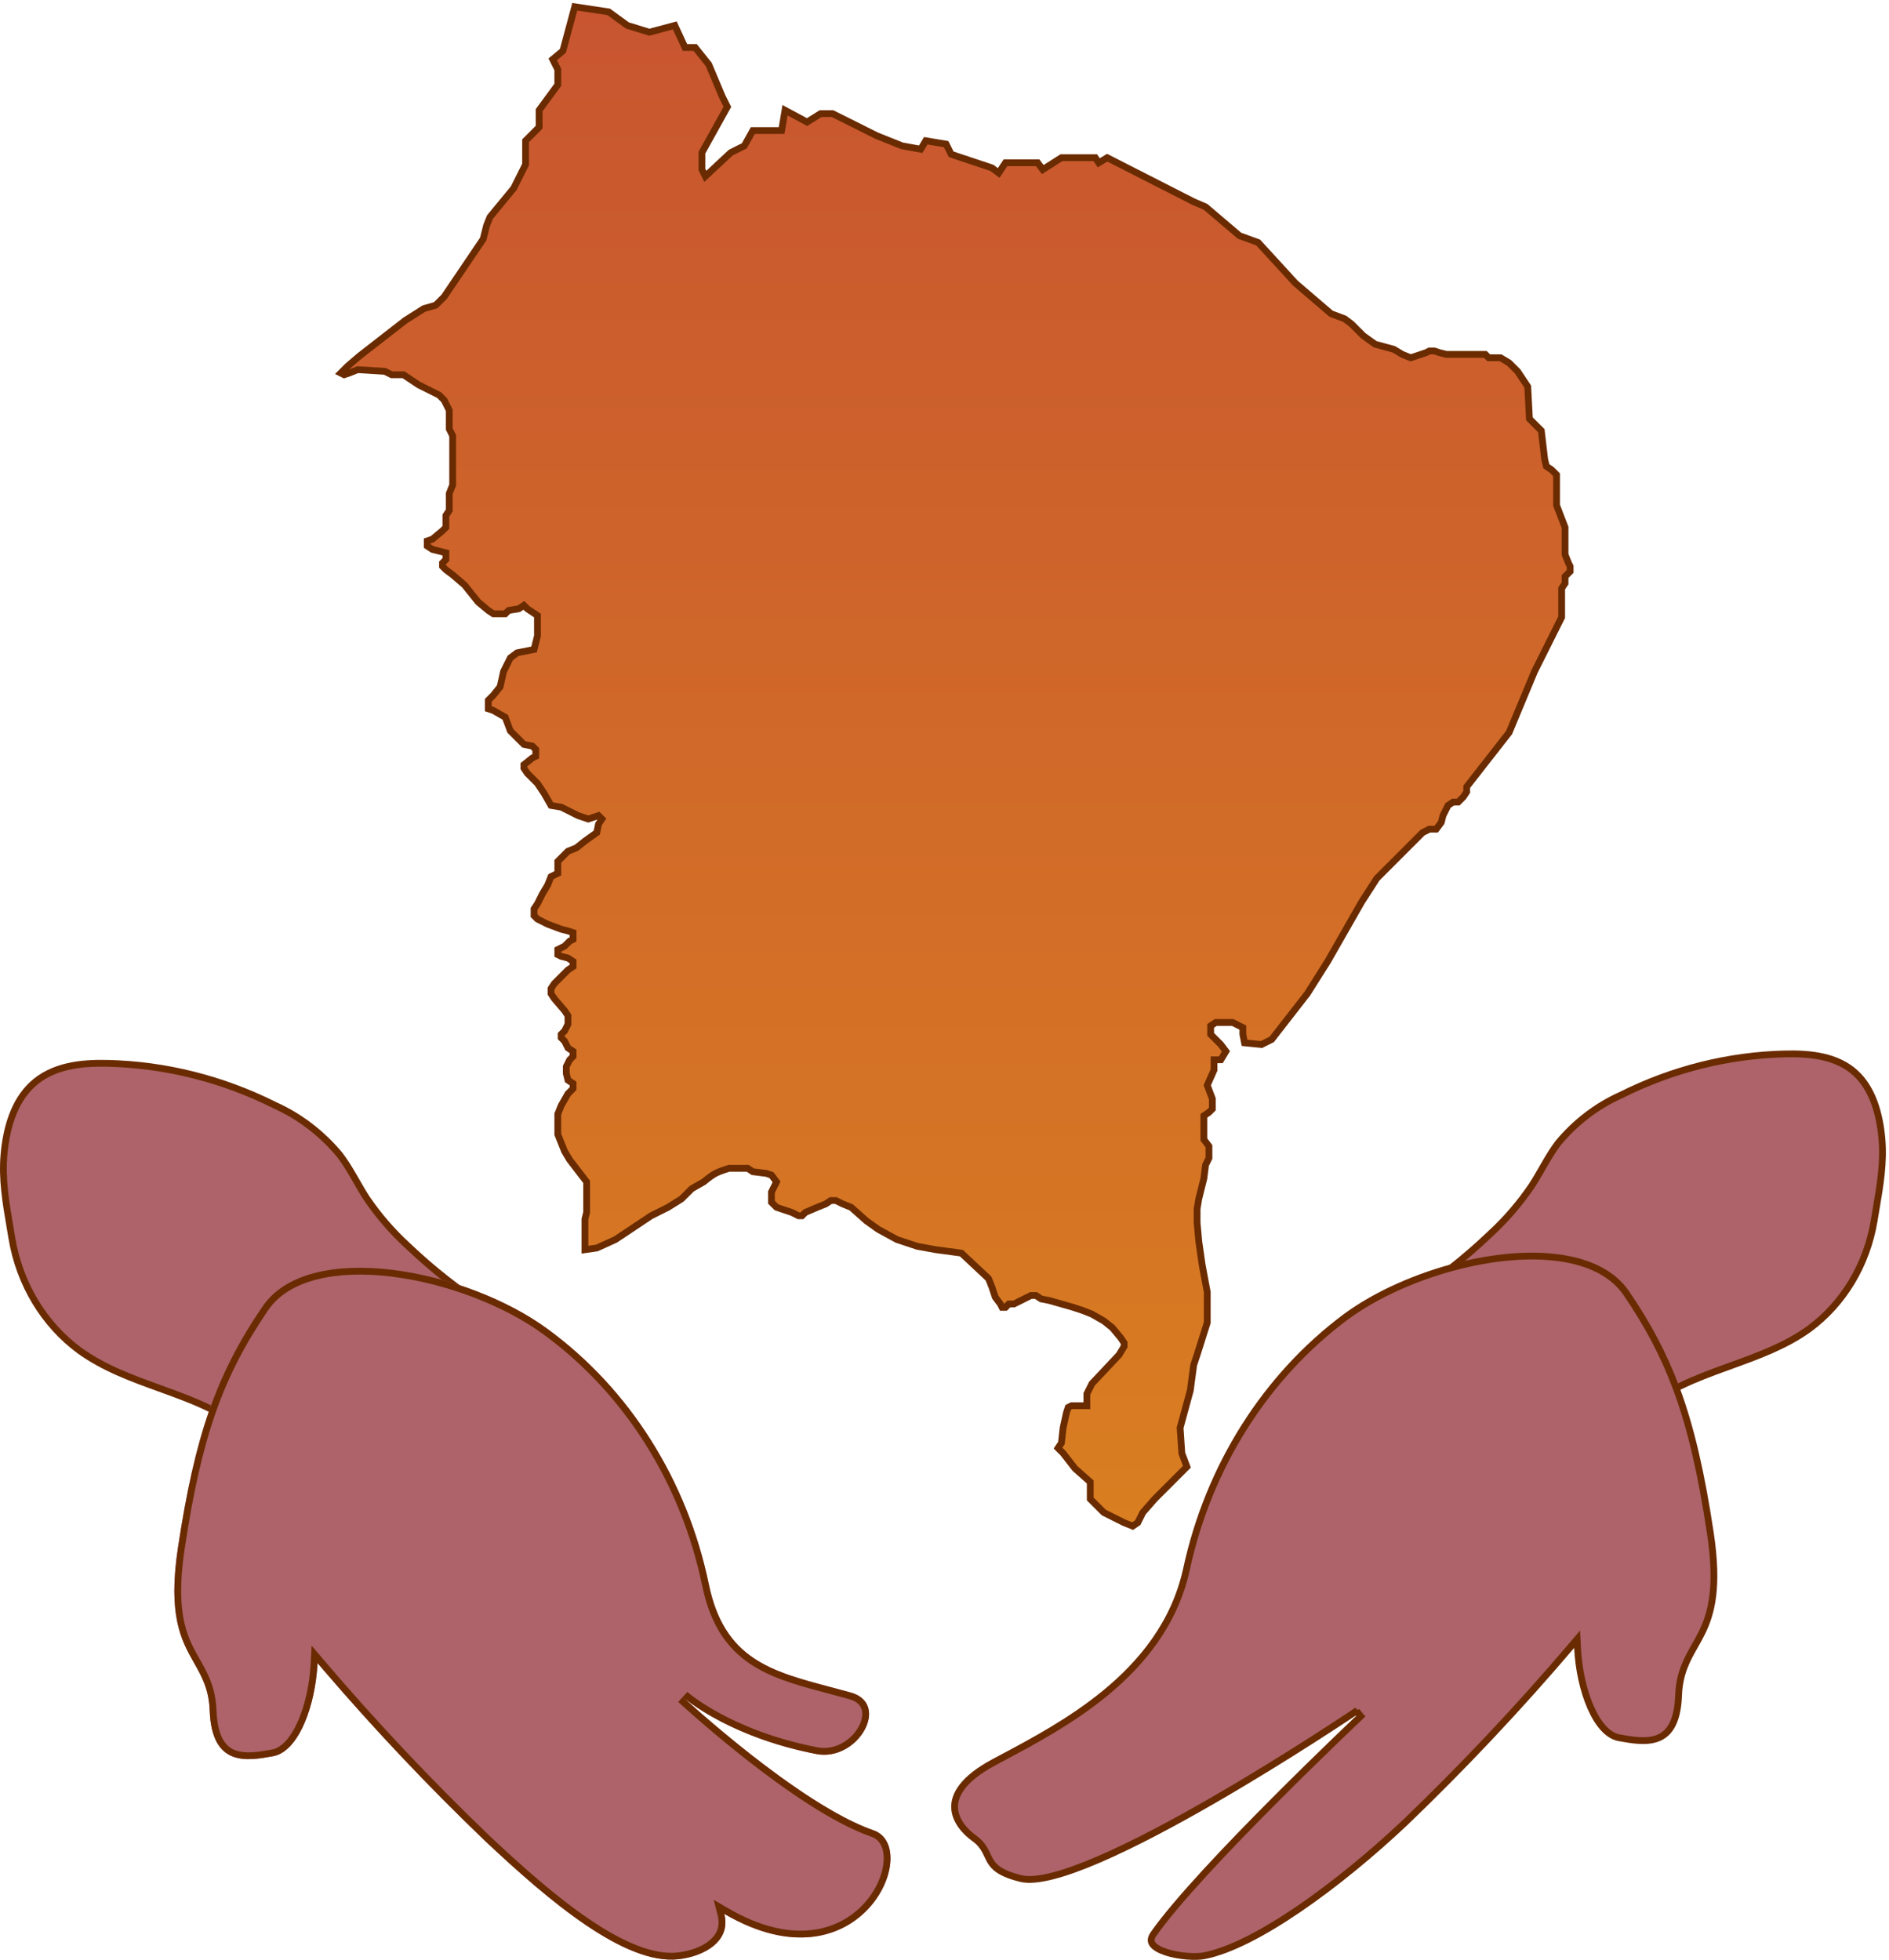 <svg width="557" height="578" viewBox="0 0 557 578" fill="none" xmlns="http://www.w3.org/2000/svg">
<path d="M76.588 426.387L76.85 426.703L77.259 426.744C80.104 427.025 83.587 427.688 87.099 428.4C87.765 428.535 88.433 428.672 89.098 428.809C91.906 429.384 94.648 429.947 96.948 430.302C107.635 432.03 118.166 427.843 127.987 423.874L127.989 423.873C136.553 420.389 145.834 416.486 151.851 408.565C153.777 406.296 154.945 403.417 155.188 400.377L155.19 400.347L155.191 400.316C155.257 396.898 153.668 394.105 151.516 391.814C149.375 389.535 146.603 387.673 144.145 386.103L144.145 386.102C135.602 380.65 127.56 374.336 120.127 367.245L120.12 367.238L120.113 367.231C115.62 363.115 111.59 358.446 108.106 353.319C107.067 351.726 106.109 350.056 105.13 348.35C104.863 347.885 104.595 347.418 104.323 346.948C103.06 344.769 101.73 342.568 100.169 340.529L100.156 340.513L100.143 340.497C94.881 334.184 88.371 329.205 81.085 325.927C65.595 318.152 48.764 313.932 31.667 313.54L31.667 313.54C23.992 313.369 15.535 314.199 9.499 319.814C4.012 324.909 1.845 332.902 1.187 340.348C0.53 347.626 1.729 354.657 2.923 361.664C3.12 362.822 3.317 363.979 3.506 365.136L3.507 365.141C4.622 371.795 6.957 378.148 10.379 383.829C13.801 389.511 18.243 394.41 23.45 398.237L23.456 398.242C30.61 403.421 39.001 406.457 47.172 409.414C48.656 409.952 50.133 410.486 51.595 411.031C61.169 414.597 70.116 418.594 76.588 426.387Z" fill="#AD6369" stroke="#6A2B01" stroke-width="2"/>
<path d="M161.536 391.934C137.564 374.294 91.121 365.145 77.417 385.226C63.713 405.307 57.473 423.435 52.497 456.231C47.52 489.027 61.224 487.71 61.837 504.459C62.449 521.207 73.053 519.19 80.537 517.853C88.02 516.516 92.996 503.121 93.628 490.385C109.194 508.68 125.611 526.115 142.817 542.625C161.991 560.711 184.284 579.497 200.082 577.713C207.546 576.864 215.642 572.534 213.568 564.34C253.812 587.839 272.196 544.748 257.603 539.717C235.546 532.075 201.345 500.383 201.345 500.383C201.345 500.383 214.319 512.058 240.641 517.195C252.982 519.615 262.796 502.336 250.83 499.067C230.471 493.399 214.003 491.574 208.987 467.078C202.627 436.458 185.661 409.591 161.536 391.934Z" fill="#AD6369"/>
<path fill-rule="evenodd" clip-rule="evenodd" d="M160.355 393.548L160.351 393.545C148.672 384.95 131.402 378.365 115.385 376.42C107.387 375.449 99.81 375.648 93.463 377.26C87.122 378.871 82.14 381.852 79.069 386.353C65.588 406.107 59.422 423.919 54.474 456.531C52.035 472.608 54.199 480.051 56.866 485.481C57.474 486.719 58.151 487.91 58.836 489.118C61.157 493.208 63.583 497.484 63.835 504.386C63.981 508.381 64.719 511.053 65.711 512.831C66.676 514.56 67.926 515.527 69.334 516.074C70.794 516.64 72.52 516.79 74.431 516.683C76.306 516.577 78.21 516.237 80.07 515.905L80.185 515.884C82.879 515.403 85.616 512.575 87.823 507.585C89.964 502.742 91.325 496.458 91.631 490.286L91.881 485.245L95.152 489.089C110.672 507.331 127.041 524.716 144.196 541.177C153.769 550.205 164.035 559.327 173.837 565.964C183.744 572.673 192.733 576.53 199.857 575.726C203.348 575.329 206.827 574.126 209.133 572.235C211.327 570.435 212.448 568.064 211.629 564.831L210.46 560.209L214.577 562.613C224.349 568.319 232.614 569.882 239.252 569.127C245.889 568.372 251.074 565.282 254.679 561.372C258.311 557.431 260.277 552.725 260.543 548.854C260.81 544.953 259.401 542.452 256.951 541.608L256.948 541.607C245.568 537.664 231.268 527.63 219.968 518.757C214.281 514.292 209.29 510.069 205.721 506.963C203.936 505.409 202.505 504.134 201.519 503.246C201.026 502.801 200.644 502.454 200.385 502.217C200.255 502.098 200.156 502.007 200.089 501.946L200.013 501.875L200.01 501.872L200.009 501.871L199.993 501.857L199.988 501.852L199.987 501.851C199.986 501.85 199.986 501.85 201.345 500.383C201.345 500.383 205.417 504.156 211.657 509.413C223.502 519.39 243.157 534.712 257.603 539.717C271.92 544.653 254.495 586.223 215.828 565.603C215.083 565.205 214.329 564.785 213.568 564.34C213.789 565.214 213.895 566.043 213.898 566.829C213.923 573.418 206.75 576.955 200.082 577.713C184.284 579.497 161.991 560.711 142.817 542.625C126.294 526.771 110.499 510.063 95.486 492.56C94.866 491.836 94.246 491.111 93.628 490.385C93.582 491.328 93.511 492.274 93.417 493.219C92.246 505.038 87.466 516.615 80.537 517.853L80.377 517.882C72.903 519.218 62.444 521.088 61.837 504.459C61.604 498.089 59.477 494.332 57.205 490.317C53.502 483.777 49.413 476.553 52.497 456.231C57.473 423.435 63.713 405.307 77.417 385.226C91.121 365.145 137.564 374.294 161.536 391.934C185.661 409.591 202.627 436.458 208.987 467.078C213.508 489.158 227.335 492.819 244.927 497.477C246.852 497.986 248.822 498.508 250.83 499.067C262.796 502.336 252.982 519.615 240.641 517.195C228.546 514.835 219.27 511.094 212.776 507.74C205.136 503.794 201.345 500.383 201.345 500.383L199.986 501.85L202.621 498.964C202.683 498.896 202.682 498.896 202.682 498.896L202.683 498.896L202.683 498.897L202.703 498.913C202.712 498.922 202.724 498.932 202.739 498.946C202.755 498.959 202.775 498.976 202.797 498.996C202.886 499.071 203.025 499.188 203.214 499.341C203.592 499.648 204.172 500.101 204.954 500.666C206.519 501.795 208.892 503.369 212.079 505.107C218.453 508.58 228.084 512.707 241.024 515.232L241.026 515.232C246.157 516.238 250.927 513.144 253.109 509.281C254.191 507.366 254.479 505.53 254.095 504.157C253.747 502.91 252.743 501.663 250.303 500.996L250.294 500.994C248.359 500.455 246.438 499.947 244.543 499.446C236.682 497.367 229.258 495.405 223.152 491.863C215.327 487.325 209.641 480.237 207.029 467.484C207.029 467.482 207.028 467.481 207.028 467.479L208.987 467.078L207.029 467.484C207.029 467.484 207.029 467.484 207.029 467.484C200.764 437.325 184.06 410.898 160.355 393.548Z" fill="#6A2B01"/>
<path d="M554.907 335.75L554.907 335.752C555.539 342.75 554.391 349.496 553.197 356.516C552.999 357.681 552.799 358.854 552.607 360.036C551.532 366.447 549.283 372.561 545.994 378.023C542.704 383.484 538.441 388.183 533.454 391.849C526.549 396.847 518.465 399.775 510.291 402.737C508.792 403.28 507.291 403.824 505.793 404.381C496.317 407.912 487.037 411.996 480.223 420.021C477.345 420.333 473.934 420.987 470.59 421.665C469.91 421.803 469.232 421.942 468.562 422.079C465.756 422.655 463.076 423.204 460.829 423.551L460.823 423.553C450.778 425.177 440.774 421.256 430.85 417.245C422.204 413.727 413.446 409.992 407.812 402.56L407.795 402.537L407.776 402.515C406.128 400.581 405.111 398.107 404.895 395.473C404.852 392.77 406.094 390.467 408.028 388.409C409.98 386.331 412.559 384.584 415.017 383.013C423.668 377.492 431.809 371.1 439.332 363.924C443.94 359.701 448.07 354.913 451.64 349.661L451.645 349.653L451.65 349.645C452.725 347.996 453.722 346.26 454.707 344.544C454.97 344.086 455.232 343.629 455.494 343.176C456.746 341.015 458.019 338.913 459.493 336.987C464.569 330.901 470.838 326.114 477.841 322.967L477.861 322.959L477.88 322.949C493.113 315.299 509.66 311.15 526.464 310.764C534.073 310.595 541.808 311.464 547.225 316.504L547.226 316.505C552.164 321.089 554.263 328.464 554.907 335.75Z" fill="#AD6369" stroke="#6A2B01" stroke-width="2"/>
<path d="M463.4 485.281C447.857 503.549 431.464 520.959 414.283 537.444C404.728 546.457 393.707 555.57 383.143 562.789C372.545 570.03 362.521 575.287 354.937 576.711L354.937 576.711C353.762 576.932 351.931 576.98 349.884 576.805C347.847 576.631 345.672 576.243 343.819 575.632C341.924 575.008 340.536 574.206 339.872 573.318C339.561 572.902 339.42 572.484 339.435 572.039C339.449 571.581 339.631 570.995 340.143 570.265L340.143 570.265C346.907 560.616 362.145 544.593 375.757 530.927C382.55 524.107 388.917 517.895 393.587 513.387C395.922 511.133 397.832 509.305 399.158 508.042C399.821 507.41 400.338 506.919 400.689 506.586C400.864 506.419 400.998 506.293 401.088 506.207L401.19 506.111L401.216 506.087L401.222 506.081L401.224 506.079C401.224 506.079 401.224 506.079 401.155 506.005L401.224 506.079L399.979 504.522L400.538 505.351C399.979 504.522 399.979 504.523 399.978 504.523L399.976 504.525L399.965 504.532L399.922 504.561L399.75 504.676C399.67 504.73 399.569 504.798 399.448 504.878C399.34 504.951 399.216 505.034 399.077 505.127C398.485 505.521 397.615 506.1 396.499 506.835C394.269 508.305 391.06 510.401 387.149 512.901C379.326 517.903 368.696 524.522 357.466 530.995C346.23 537.471 334.416 543.789 324.217 548.198C319.116 550.402 314.445 552.119 310.467 553.141C306.457 554.172 303.283 554.461 301.11 553.944C298.003 553.19 296 552.338 294.644 551.459C293.308 550.594 292.564 549.68 292.005 548.731C291.74 548.281 291.504 547.78 291.253 547.248C290.482 545.612 289.571 543.681 287.258 542.044C284.517 540.103 281.62 536.832 281.482 533.027C281.347 529.33 283.82 524.581 293.076 519.627C293.868 519.204 294.682 518.77 295.515 518.327C304.523 513.531 315.794 507.531 325.815 499.316C336.776 490.33 346.318 478.635 349.818 462.859L349.82 462.853C356.329 432.557 373.104 405.974 396.849 388.281C405.879 381.636 418.185 376.187 430.715 373.108C440.856 370.617 451.08 369.693 459.779 370.905C468.487 372.119 475.532 375.449 479.547 381.333C485.841 390.556 490.54 399.347 494.265 409.349C498.604 420.997 501.633 434.318 504.305 451.924C506.768 468.162 504.595 475.818 501.821 481.465C501.173 482.784 500.471 484.024 499.77 485.26C497.472 489.316 495.196 493.331 494.954 499.966C494.804 504.057 494.047 506.9 492.952 508.861C491.871 510.799 490.437 511.92 488.818 512.549C487.172 513.188 485.286 513.336 483.302 513.225C481.366 513.116 479.411 512.766 477.567 512.437L477.429 512.412C474.211 511.837 471.285 508.582 469.052 503.533C466.852 498.557 465.471 492.149 465.16 485.879L465.035 483.359L463.4 485.281Z" fill="#AD6369" stroke="#6A2B01" stroke-width="2"/>
<path d="M124.976 91L119.476 94.5L105.976 105L102.476 108L100.476 110L101.476 110.5L102.976 110L105.476 109L113.476 109.5L115.476 110.5H118.976L120.476 111.5L123.476 113.5L127.476 115.5L129.476 116.5L130.976 118L132.476 121V126.5L133.476 128.5V143L132.476 145.5V150.5L131.476 152V155.5L130.476 156.5L127.476 159L125.976 159.5V161L127.476 162L131.476 163V165L130.476 166V167L131.476 168L133.476 169.5L136.976 172.5L140.976 177.5L143.976 180L145.476 181H148.976L149.976 180L152.976 179.5L154.476 178.5L155.476 179.5L158.476 181.5V187.5L157.476 191.5L152.476 192.5L150.476 194L148.476 198L147.476 202.5L145.476 205L143.976 206.5V209L145.476 209.5L148.976 211.5L150.476 215.5L154.476 219.5L156.976 220L157.976 221V223L156.976 223.5L154.476 225.5V226.5L155.476 228L158.476 231L160.476 234L162.476 237.5L165.476 238L170.476 240.5L173.476 241.5L176.476 240.5L177.476 241.5L176.476 243L175.976 245.5L172.476 248L169.976 250L167.476 251L164.476 254V257.5L162.476 258.5L161.476 261L159.976 263.5L158.476 266.5L157.476 268V270L158.476 271L161.476 272.5L165.476 274L167.476 274.5L168.976 275V277L167.976 277.5L166.476 279L164.476 280V281.5L165.476 282L167.476 282.5L168.976 283.5V285L167.476 286L163.476 290L162.476 291.5V293L163.476 294.5L166.476 298L167.476 299.5V302L166.476 304L165.476 305V306L166.476 307L167.476 309L168.976 310V311.5L167.976 312.5L166.976 314.5V316.5L167.476 318.5L168.976 319.5V321L167.476 322.5L165.476 326L164.476 328.5V334.5L165.476 337L166.476 339.5L167.976 342L172.976 348.5V357.5L172.476 359.5V368.5L175.976 368L181.476 365.5L185.976 362.5L191.976 358.5L196.976 356L200.976 353.5L203.976 350.5L207.476 348.5C207.476 348.5 209.494 346.789 210.976 346C212.449 345.216 214.976 344.5 214.976 344.5H220.476L221.976 345.5L225.976 346L227.476 346.5L228.976 348.5L227.476 351.5V354.5L228.976 356L233.476 357.5L235.476 358.5H236.476L237.476 357.5L240.976 356L243.476 355L244.976 354H246.476L248.476 355L250.976 356L255.476 360L258.976 362.5L264.476 365.5L270.476 367.5L275.976 368.5L283.476 369.5L291.476 377L292.476 379.5L293.476 382.5L294.976 384.5L295.476 385.5H296.476L297.476 384.5H298.976L301.976 383L303.976 382H305.476L306.976 383L309.476 383.5L312.976 384.5L316.476 385.5L319.476 386.5L321.976 387.5L325.476 389.5L327.976 391.5L330.476 394.5L331.476 396V397L329.976 399.5L321.976 408L320.476 411V414.5H315.976L314.976 415L314.476 416.5L313.476 421L312.976 425.5L311.976 427L313.476 428.5L316.976 433L321.476 437V442L325.476 446L331.476 449L333.976 450L335.476 449L336.976 446L340.476 442L343.976 438.5L349.976 432.5L348.476 428.5L347.976 421L350.976 410L351.976 402.5L352.976 399.5L355.976 390V381L354.476 373L353.476 366L352.976 360.5V356.5L353.476 353.5L354.976 347.5L355.476 343.5L356.476 341.5V338L354.976 336V329L356.476 328L357.476 327V324L355.976 320L357.976 315.5V312.5H359.976L361.476 310L359.976 308L358.476 306.5L356.976 305V302.5L358.476 301.5H363.476L366.476 303V305L366.976 307.5L371.976 308L374.976 306.5L385.476 293L391.476 283.5L401.476 266L405.976 259L419.476 245.5L421.476 244.5H423.476L424.976 242.5L425.476 240.5L426.976 237.5L428.476 236.5H429.976L431.476 235L432.476 233.5V232L444.976 216L452.476 198L454.976 193L460.476 182V173.5L461.476 172V170L462.976 168.5V167L462.476 166L461.476 163.5V155.5L458.976 149V140L457.476 138.5L455.976 137.5L455.476 135.5L454.476 127L450.976 123.5L450.476 114L447.476 109.5L444.976 107L442.476 105.5H438.976L437.976 104.5H431.476H426.476L424.476 104L422.976 103.5H421.476L420.476 104L415.976 105.5L413.476 104.5L410.976 103L405.476 101.5L401.976 99L398.476 95.5L396.476 94L392.476 92.5L381.976 83.5L370.976 71.5L365.476 69.5L355.476 61L351.976 59.5L326.476 46.5L323.976 48L322.976 46.5H312.976L307.476 50L305.976 48H296.476L294.476 51L292.476 49.5L280.476 45.5L278.976 42.5L272.976 41.5L271.476 44L265.976 43L258.476 40L245.476 33.5H241.976L237.976 36L231.476 32.5L230.476 38.5H221.976L219.476 43L215.476 45L207.976 52L206.976 50V45L214.476 31.5L212.976 28.5L208.976 19L204.976 14H201.976L198.976 7.5L191.476 9.5L184.976 7.5L179.476 3.5L169.476 2L165.976 15L162.976 17.5L164.476 20.5V25L158.976 32.5V37.5L154.976 41.5V48.5L151.476 55.5L144.476 64L143.476 66.5L142.476 70.5L130.976 87.5L128.476 90L124.976 91Z" fill="url(#paint0_linear)" stroke="#6A2B01" stroke-width="2"/>
<defs>
<linearGradient id="paint0_linear" x1="281.726" y1="2" x2="281.726" y2="450" gradientUnits="userSpaceOnUse">
<stop stop-color="#C85530"/>
<stop offset="1" stop-color="#D97E21"/>
</linearGradient>
</defs>
</svg>
